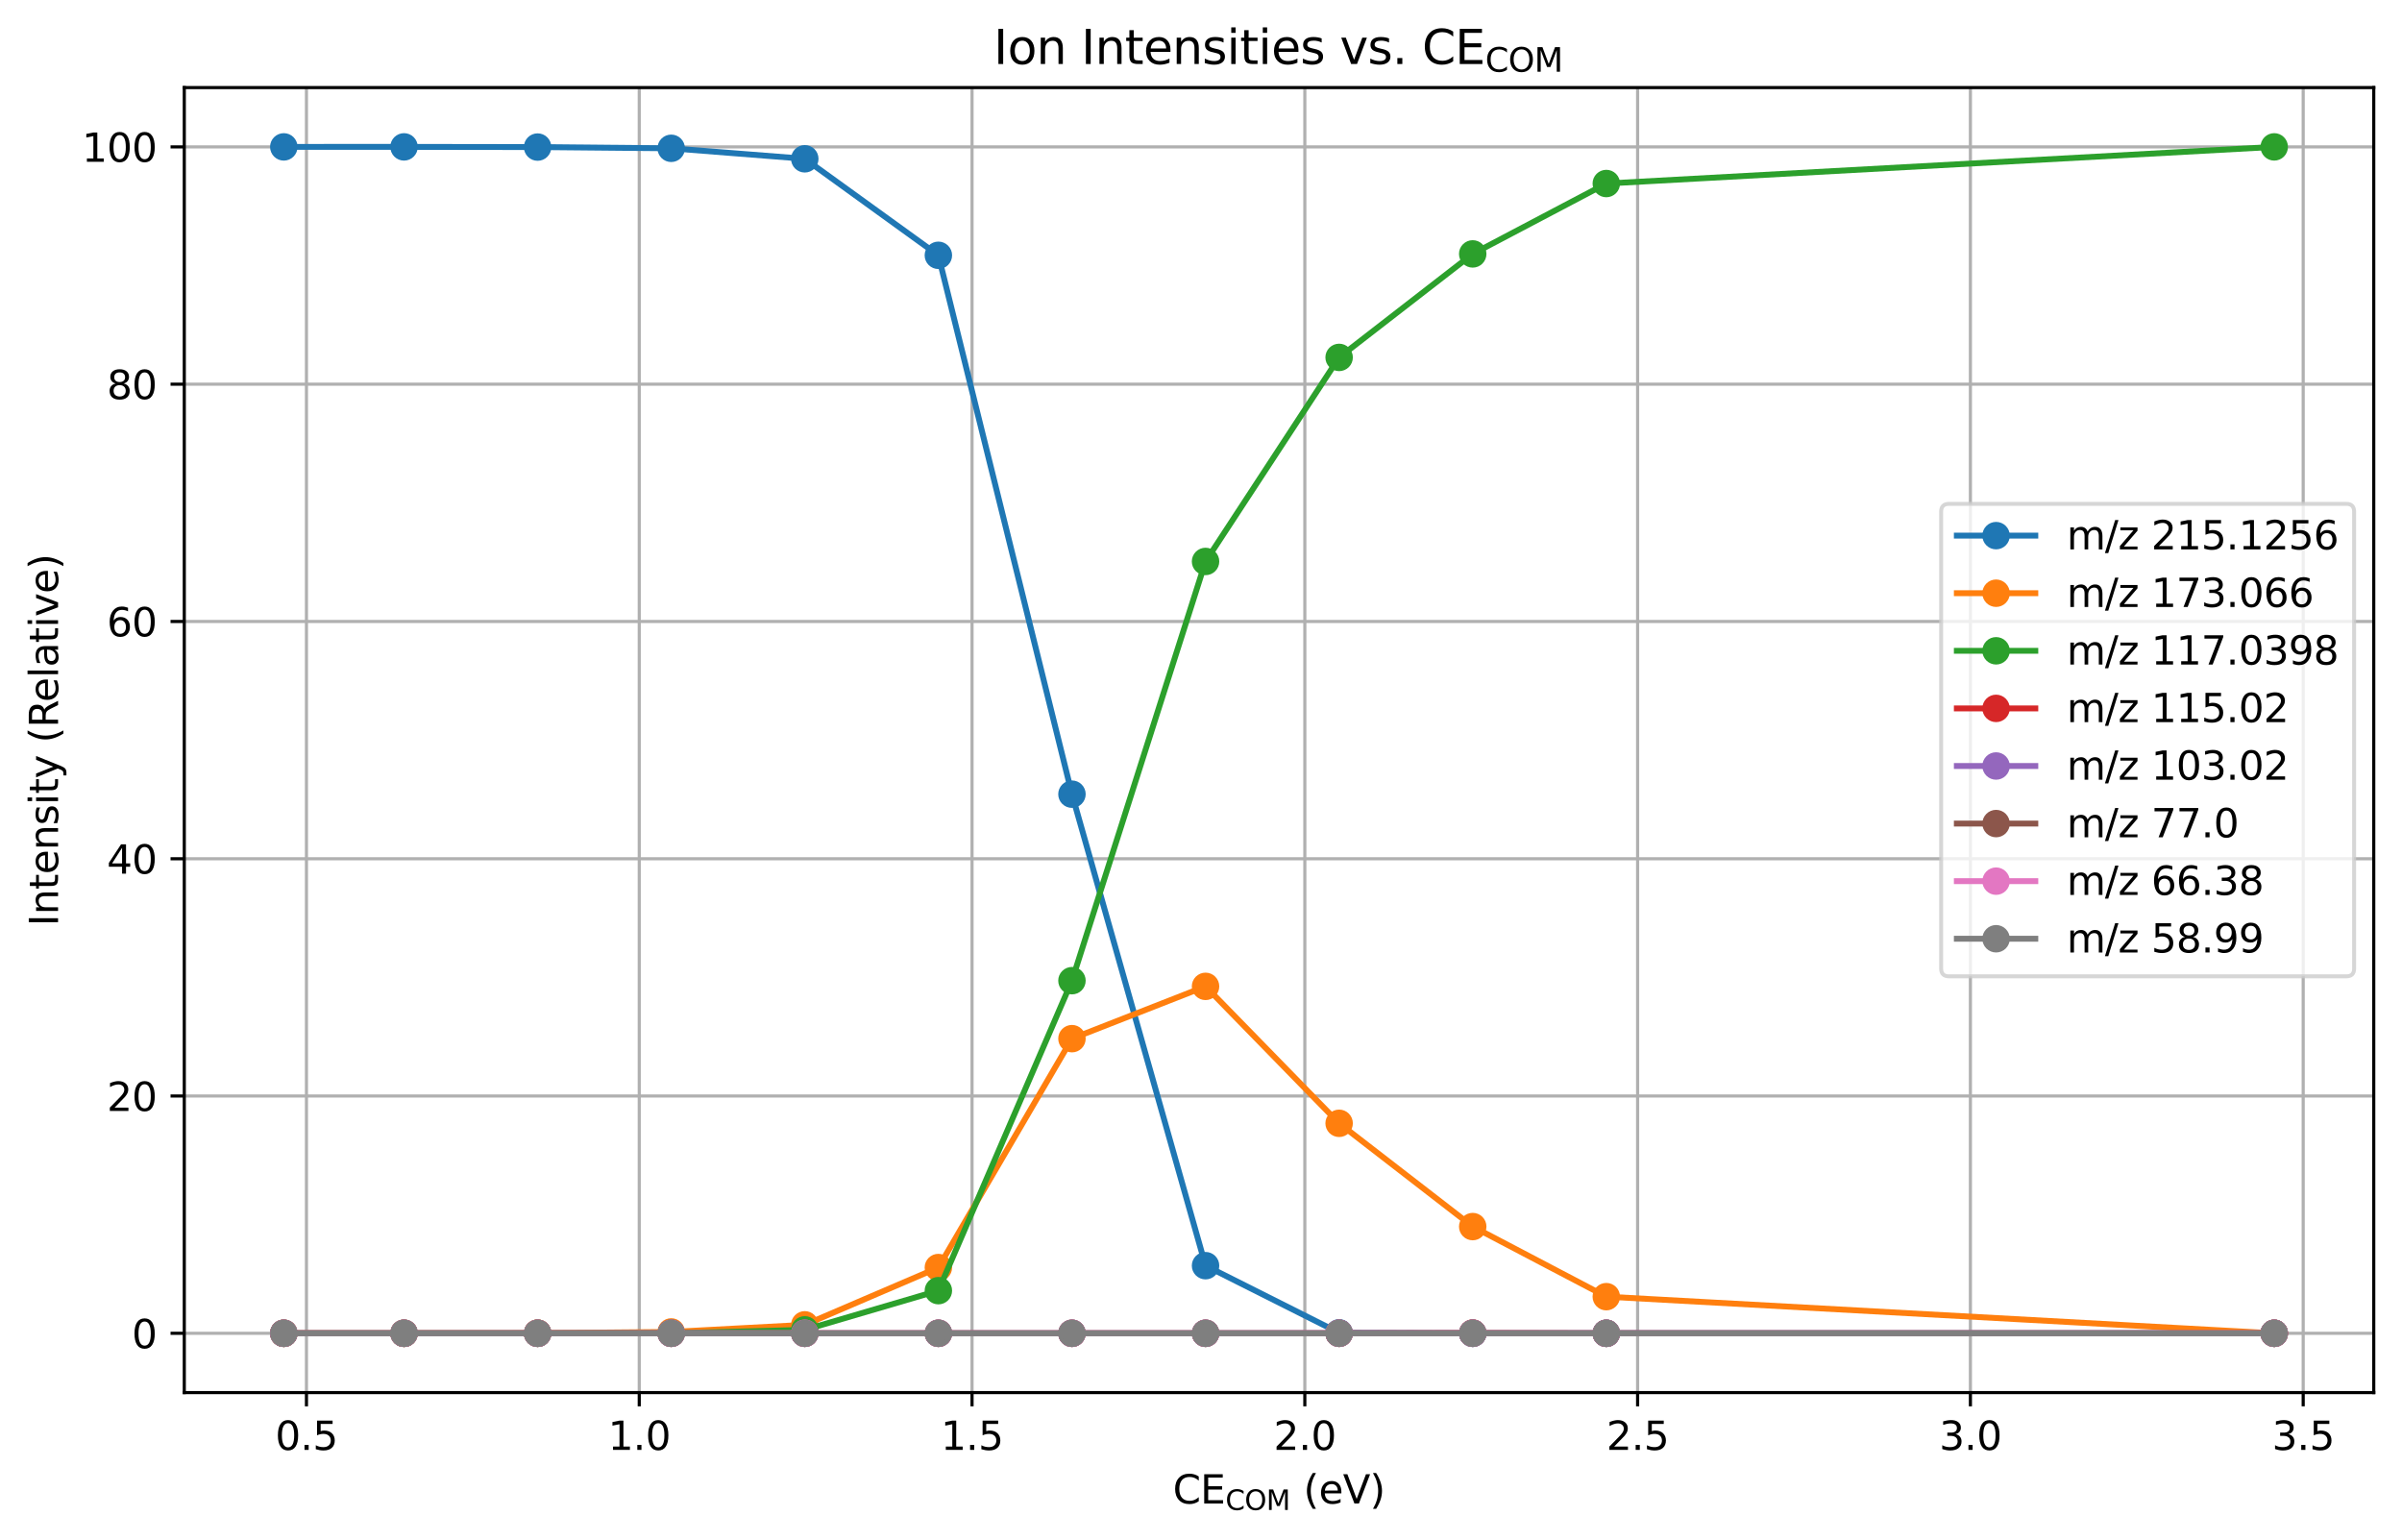 <?xml version="1.0" encoding="utf-8" standalone="no"?>
<!DOCTYPE svg PUBLIC "-//W3C//DTD SVG 1.1//EN"
  "http://www.w3.org/Graphics/SVG/1.1/DTD/svg11.dtd">
<svg xmlns:xlink="http://www.w3.org/1999/xlink" width="612.166pt" height="392.514pt" viewBox="0 0 612.166 392.514" xmlns="http://www.w3.org/2000/svg" version="1.1">
 <defs>
  <style type="text/css">*{stroke-linejoin: round; stroke-linecap: butt}</style>
 </defs>
 <g id="figure_1">
  <g id="patch_1">
   <path d="M 0 392.514 
L 612.166 392.514 
L 612.166 0 
L 0 0 
z
" style="fill: #ffffff"/>
  </g>
  <g id="axes_1">
   <g id="patch_2">
    <path d="M 46.966 354.958 
L 604.966 354.958 
L 604.966 22.318 
L 46.966 22.318 
z
" style="fill: #ffffff"/>
   </g>
   <g id="matplotlib.axis_1">
    <g id="xtick_1">
     <g id="line2d_1">
      <path d="M 78.102 354.958 
L 78.102 22.318 
" clip-path="url(#p7a648b9a5a)" style="fill: none; stroke: #b0b0b0; stroke-width: 0.8; stroke-linecap: square"/>
     </g>
     <g id="line2d_2">
      <defs>
       <path id="m65caa42d3c" d="M 0 0 
L 0 3.5 
" style="stroke: #000000; stroke-width: 0.8"/>
      </defs>
      <g>
       <use xlink:href="#m65caa42d3c" x="78.102" y="354.958" style="stroke: #000000; stroke-width: 0.8"/>
      </g>
     </g>
     <g id="text_1">
      <!-- 0.5 -->
      <g transform="translate(70.151 369.557) scale(0.1 -0.1)">
       <defs>
        <path id="DejaVuSans-30" d="M 2034 4250 
Q 1547 4250 1301 3770 
Q 1056 3291 1056 2328 
Q 1056 1369 1301 889 
Q 1547 409 2034 409 
Q 2525 409 2770 889 
Q 3016 1369 3016 2328 
Q 3016 3291 2770 3770 
Q 2525 4250 2034 4250 
z
M 2034 4750 
Q 2819 4750 3233 4129 
Q 3647 3509 3647 2328 
Q 3647 1150 3233 529 
Q 2819 -91 2034 -91 
Q 1250 -91 836 529 
Q 422 1150 422 2328 
Q 422 3509 836 4129 
Q 1250 4750 2034 4750 
z
" transform="scale(0.016)"/>
        <path id="DejaVuSans-2e" d="M 684 794 
L 1344 794 
L 1344 0 
L 684 0 
L 684 794 
z
" transform="scale(0.016)"/>
        <path id="DejaVuSans-35" d="M 691 4666 
L 3169 4666 
L 3169 4134 
L 1269 4134 
L 1269 2991 
Q 1406 3038 1543 3061 
Q 1681 3084 1819 3084 
Q 2600 3084 3056 2656 
Q 3513 2228 3513 1497 
Q 3513 744 3044 326 
Q 2575 -91 1722 -91 
Q 1428 -91 1123 -41 
Q 819 9 494 109 
L 494 744 
Q 775 591 1075 516 
Q 1375 441 1709 441 
Q 2250 441 2565 725 
Q 2881 1009 2881 1497 
Q 2881 1984 2565 2268 
Q 2250 2553 1709 2553 
Q 1456 2553 1204 2497 
Q 953 2441 691 2322 
L 691 4666 
z
" transform="scale(0.016)"/>
       </defs>
       <use xlink:href="#DejaVuSans-30"/>
       <use xlink:href="#DejaVuSans-2e" x="63.623"/>
       <use xlink:href="#DejaVuSans-35" x="95.41"/>
      </g>
     </g>
    </g>
    <g id="xtick_2">
     <g id="line2d_3">
      <path d="M 162.916 354.958 
L 162.916 22.318 
" clip-path="url(#p7a648b9a5a)" style="fill: none; stroke: #b0b0b0; stroke-width: 0.8; stroke-linecap: square"/>
     </g>
     <g id="line2d_4">
      <g>
       <use xlink:href="#m65caa42d3c" x="162.916" y="354.958" style="stroke: #000000; stroke-width: 0.8"/>
      </g>
     </g>
     <g id="text_2">
      <!-- 1.0 -->
      <g transform="translate(154.964 369.557) scale(0.1 -0.1)">
       <defs>
        <path id="DejaVuSans-31" d="M 794 531 
L 1825 531 
L 1825 4091 
L 703 3866 
L 703 4441 
L 1819 4666 
L 2450 4666 
L 2450 531 
L 3481 531 
L 3481 0 
L 794 0 
L 794 531 
z
" transform="scale(0.016)"/>
       </defs>
       <use xlink:href="#DejaVuSans-31"/>
       <use xlink:href="#DejaVuSans-2e" x="63.623"/>
       <use xlink:href="#DejaVuSans-30" x="95.41"/>
      </g>
     </g>
    </g>
    <g id="xtick_3">
     <g id="line2d_5">
      <path d="M 247.73 354.958 
L 247.73 22.318 
" clip-path="url(#p7a648b9a5a)" style="fill: none; stroke: #b0b0b0; stroke-width: 0.8; stroke-linecap: square"/>
     </g>
     <g id="line2d_6">
      <g>
       <use xlink:href="#m65caa42d3c" x="247.73" y="354.958" style="stroke: #000000; stroke-width: 0.8"/>
      </g>
     </g>
     <g id="text_3">
      <!-- 1.5 -->
      <g transform="translate(239.778 369.557) scale(0.1 -0.1)">
       <use xlink:href="#DejaVuSans-31"/>
       <use xlink:href="#DejaVuSans-2e" x="63.623"/>
       <use xlink:href="#DejaVuSans-35" x="95.41"/>
      </g>
     </g>
    </g>
    <g id="xtick_4">
     <g id="line2d_7">
      <path d="M 332.543 354.958 
L 332.543 22.318 
" clip-path="url(#p7a648b9a5a)" style="fill: none; stroke: #b0b0b0; stroke-width: 0.8; stroke-linecap: square"/>
     </g>
     <g id="line2d_8">
      <g>
       <use xlink:href="#m65caa42d3c" x="332.543" y="354.958" style="stroke: #000000; stroke-width: 0.8"/>
      </g>
     </g>
     <g id="text_4">
      <!-- 2.0 -->
      <g transform="translate(324.592 369.557) scale(0.1 -0.1)">
       <defs>
        <path id="DejaVuSans-32" d="M 1228 531 
L 3431 531 
L 3431 0 
L 469 0 
L 469 531 
Q 828 903 1448 1529 
Q 2069 2156 2228 2338 
Q 2531 2678 2651 2914 
Q 2772 3150 2772 3378 
Q 2772 3750 2511 3984 
Q 2250 4219 1831 4219 
Q 1534 4219 1204 4116 
Q 875 4013 500 3803 
L 500 4441 
Q 881 4594 1212 4672 
Q 1544 4750 1819 4750 
Q 2544 4750 2975 4387 
Q 3406 4025 3406 3419 
Q 3406 3131 3298 2873 
Q 3191 2616 2906 2266 
Q 2828 2175 2409 1742 
Q 1991 1309 1228 531 
z
" transform="scale(0.016)"/>
       </defs>
       <use xlink:href="#DejaVuSans-32"/>
       <use xlink:href="#DejaVuSans-2e" x="63.623"/>
       <use xlink:href="#DejaVuSans-30" x="95.41"/>
      </g>
     </g>
    </g>
    <g id="xtick_5">
     <g id="line2d_9">
      <path d="M 417.357 354.958 
L 417.357 22.318 
" clip-path="url(#p7a648b9a5a)" style="fill: none; stroke: #b0b0b0; stroke-width: 0.8; stroke-linecap: square"/>
     </g>
     <g id="line2d_10">
      <g>
       <use xlink:href="#m65caa42d3c" x="417.357" y="354.958" style="stroke: #000000; stroke-width: 0.8"/>
      </g>
     </g>
     <g id="text_5">
      <!-- 2.5 -->
      <g transform="translate(409.405 369.557) scale(0.1 -0.1)">
       <use xlink:href="#DejaVuSans-32"/>
       <use xlink:href="#DejaVuSans-2e" x="63.623"/>
       <use xlink:href="#DejaVuSans-35" x="95.41"/>
      </g>
     </g>
    </g>
    <g id="xtick_6">
     <g id="line2d_11">
      <path d="M 502.171 354.958 
L 502.171 22.318 
" clip-path="url(#p7a648b9a5a)" style="fill: none; stroke: #b0b0b0; stroke-width: 0.8; stroke-linecap: square"/>
     </g>
     <g id="line2d_12">
      <g>
       <use xlink:href="#m65caa42d3c" x="502.171" y="354.958" style="stroke: #000000; stroke-width: 0.8"/>
      </g>
     </g>
     <g id="text_6">
      <!-- 3.0 -->
      <g transform="translate(494.219 369.557) scale(0.1 -0.1)">
       <defs>
        <path id="DejaVuSans-33" d="M 2597 2516 
Q 3050 2419 3304 2112 
Q 3559 1806 3559 1356 
Q 3559 666 3084 287 
Q 2609 -91 1734 -91 
Q 1441 -91 1130 -33 
Q 819 25 488 141 
L 488 750 
Q 750 597 1062 519 
Q 1375 441 1716 441 
Q 2309 441 2620 675 
Q 2931 909 2931 1356 
Q 2931 1769 2642 2001 
Q 2353 2234 1838 2234 
L 1294 2234 
L 1294 2753 
L 1863 2753 
Q 2328 2753 2575 2939 
Q 2822 3125 2822 3475 
Q 2822 3834 2567 4026 
Q 2313 4219 1838 4219 
Q 1578 4219 1281 4162 
Q 984 4106 628 3988 
L 628 4550 
Q 988 4650 1302 4700 
Q 1616 4750 1894 4750 
Q 2613 4750 3031 4423 
Q 3450 4097 3450 3541 
Q 3450 3153 3228 2886 
Q 3006 2619 2597 2516 
z
" transform="scale(0.016)"/>
       </defs>
       <use xlink:href="#DejaVuSans-33"/>
       <use xlink:href="#DejaVuSans-2e" x="63.623"/>
       <use xlink:href="#DejaVuSans-30" x="95.41"/>
      </g>
     </g>
    </g>
    <g id="xtick_7">
     <g id="line2d_13">
      <path d="M 586.984 354.958 
L 586.984 22.318 
" clip-path="url(#p7a648b9a5a)" style="fill: none; stroke: #b0b0b0; stroke-width: 0.8; stroke-linecap: square"/>
     </g>
     <g id="line2d_14">
      <g>
       <use xlink:href="#m65caa42d3c" x="586.984" y="354.958" style="stroke: #000000; stroke-width: 0.8"/>
      </g>
     </g>
     <g id="text_7">
      <!-- 3.5 -->
      <g transform="translate(579.033 369.557) scale(0.1 -0.1)">
       <use xlink:href="#DejaVuSans-33"/>
       <use xlink:href="#DejaVuSans-2e" x="63.623"/>
       <use xlink:href="#DejaVuSans-35" x="95.41"/>
      </g>
     </g>
    </g>
    <g id="text_8">
     <!-- CE$_{\mathrm{COM}}$ (eV) -->
     <g transform="translate(298.916 383.235) scale(0.1 -0.1)">
      <defs>
       <path id="DejaVuSans-43" d="M 4122 4306 
L 4122 3641 
Q 3803 3938 3442 4084 
Q 3081 4231 2675 4231 
Q 1875 4231 1450 3742 
Q 1025 3253 1025 2328 
Q 1025 1406 1450 917 
Q 1875 428 2675 428 
Q 3081 428 3442 575 
Q 3803 722 4122 1019 
L 4122 359 
Q 3791 134 3420 21 
Q 3050 -91 2638 -91 
Q 1578 -91 968 557 
Q 359 1206 359 2328 
Q 359 3453 968 4101 
Q 1578 4750 2638 4750 
Q 3056 4750 3426 4639 
Q 3797 4528 4122 4306 
z
" transform="scale(0.016)"/>
       <path id="DejaVuSans-45" d="M 628 4666 
L 3578 4666 
L 3578 4134 
L 1259 4134 
L 1259 2753 
L 3481 2753 
L 3481 2222 
L 1259 2222 
L 1259 531 
L 3634 531 
L 3634 0 
L 628 0 
L 628 4666 
z
" transform="scale(0.016)"/>
       <path id="DejaVuSans-4f" d="M 2522 4238 
Q 1834 4238 1429 3725 
Q 1025 3213 1025 2328 
Q 1025 1447 1429 934 
Q 1834 422 2522 422 
Q 3209 422 3611 934 
Q 4013 1447 4013 2328 
Q 4013 3213 3611 3725 
Q 3209 4238 2522 4238 
z
M 2522 4750 
Q 3503 4750 4090 4092 
Q 4678 3434 4678 2328 
Q 4678 1225 4090 567 
Q 3503 -91 2522 -91 
Q 1538 -91 948 565 
Q 359 1222 359 2328 
Q 359 3434 948 4092 
Q 1538 4750 2522 4750 
z
" transform="scale(0.016)"/>
       <path id="DejaVuSans-4d" d="M 628 4666 
L 1569 4666 
L 2759 1491 
L 3956 4666 
L 4897 4666 
L 4897 0 
L 4281 0 
L 4281 4097 
L 3078 897 
L 2444 897 
L 1241 4097 
L 1241 0 
L 628 0 
L 628 4666 
z
" transform="scale(0.016)"/>
       <path id="DejaVuSans-20" transform="scale(0.016)"/>
       <path id="DejaVuSans-28" d="M 1984 4856 
Q 1566 4138 1362 3434 
Q 1159 2731 1159 2009 
Q 1159 1288 1364 580 
Q 1569 -128 1984 -844 
L 1484 -844 
Q 1016 -109 783 600 
Q 550 1309 550 2009 
Q 550 2706 781 3412 
Q 1013 4119 1484 4856 
L 1984 4856 
z
" transform="scale(0.016)"/>
       <path id="DejaVuSans-65" d="M 3597 1894 
L 3597 1613 
L 953 1613 
Q 991 1019 1311 708 
Q 1631 397 2203 397 
Q 2534 397 2845 478 
Q 3156 559 3463 722 
L 3463 178 
Q 3153 47 2828 -22 
Q 2503 -91 2169 -91 
Q 1331 -91 842 396 
Q 353 884 353 1716 
Q 353 2575 817 3079 
Q 1281 3584 2069 3584 
Q 2775 3584 3186 3129 
Q 3597 2675 3597 1894 
z
M 3022 2063 
Q 3016 2534 2758 2815 
Q 2500 3097 2075 3097 
Q 1594 3097 1305 2825 
Q 1016 2553 972 2059 
L 3022 2063 
z
" transform="scale(0.016)"/>
       <path id="DejaVuSans-56" d="M 1831 0 
L 50 4666 
L 709 4666 
L 2188 738 
L 3669 4666 
L 4325 4666 
L 2547 0 
L 1831 0 
z
" transform="scale(0.016)"/>
       <path id="DejaVuSans-29" d="M 513 4856 
L 1013 4856 
Q 1481 4119 1714 3412 
Q 1947 2706 1947 2009 
Q 1947 1309 1714 600 
Q 1481 -109 1013 -844 
L 513 -844 
Q 928 -128 1133 580 
Q 1338 1288 1338 2009 
Q 1338 2731 1133 3434 
Q 928 4138 513 4856 
z
" transform="scale(0.016)"/>
      </defs>
      <use xlink:href="#DejaVuSans-43" transform="translate(0 0.125)"/>
      <use xlink:href="#DejaVuSans-45" transform="translate(69.824 0.125)"/>
      <use xlink:href="#DejaVuSans-43" transform="translate(133.965 -16.281) scale(0.7)"/>
      <use xlink:href="#DejaVuSans-4f" transform="translate(182.842 -16.281) scale(0.7)"/>
      <use xlink:href="#DejaVuSans-4d" transform="translate(237.939 -16.281) scale(0.7)"/>
      <use xlink:href="#DejaVuSans-20" transform="translate(301.069 0.125)"/>
      <use xlink:href="#DejaVuSans-28" transform="translate(332.856 0.125)"/>
      <use xlink:href="#DejaVuSans-65" transform="translate(371.87 0.125)"/>
      <use xlink:href="#DejaVuSans-56" transform="translate(433.394 0.125)"/>
      <use xlink:href="#DejaVuSans-29" transform="translate(501.802 0.125)"/>
     </g>
    </g>
   </g>
   <g id="matplotlib.axis_2">
    <g id="ytick_1">
     <g id="line2d_15">
      <path d="M 46.966 339.838 
L 604.966 339.838 
" clip-path="url(#p7a648b9a5a)" style="fill: none; stroke: #b0b0b0; stroke-width: 0.8; stroke-linecap: square"/>
     </g>
     <g id="line2d_16">
      <defs>
       <path id="m75bc096311" d="M 0 0 
L -3.5 0 
" style="stroke: #000000; stroke-width: 0.8"/>
      </defs>
      <g>
       <use xlink:href="#m75bc096311" x="46.966" y="339.838" style="stroke: #000000; stroke-width: 0.8"/>
      </g>
     </g>
     <g id="text_9">
      <!-- 0 -->
      <g transform="translate(33.603 343.637) scale(0.1 -0.1)">
       <use xlink:href="#DejaVuSans-30"/>
      </g>
     </g>
    </g>
    <g id="ytick_2">
     <g id="line2d_17">
      <path d="M 46.966 279.358 
L 604.966 279.358 
" clip-path="url(#p7a648b9a5a)" style="fill: none; stroke: #b0b0b0; stroke-width: 0.8; stroke-linecap: square"/>
     </g>
     <g id="line2d_18">
      <g>
       <use xlink:href="#m75bc096311" x="46.966" y="279.358" style="stroke: #000000; stroke-width: 0.8"/>
      </g>
     </g>
     <g id="text_10">
      <!-- 20 -->
      <g transform="translate(27.241 283.157) scale(0.1 -0.1)">
       <use xlink:href="#DejaVuSans-32"/>
       <use xlink:href="#DejaVuSans-30" x="63.623"/>
      </g>
     </g>
    </g>
    <g id="ytick_3">
     <g id="line2d_19">
      <path d="M 46.966 218.878 
L 604.966 218.878 
" clip-path="url(#p7a648b9a5a)" style="fill: none; stroke: #b0b0b0; stroke-width: 0.8; stroke-linecap: square"/>
     </g>
     <g id="line2d_20">
      <g>
       <use xlink:href="#m75bc096311" x="46.966" y="218.878" style="stroke: #000000; stroke-width: 0.8"/>
      </g>
     </g>
     <g id="text_11">
      <!-- 40 -->
      <g transform="translate(27.241 222.677) scale(0.1 -0.1)">
       <defs>
        <path id="DejaVuSans-34" d="M 2419 4116 
L 825 1625 
L 2419 1625 
L 2419 4116 
z
M 2253 4666 
L 3047 4666 
L 3047 1625 
L 3713 1625 
L 3713 1100 
L 3047 1100 
L 3047 0 
L 2419 0 
L 2419 1100 
L 313 1100 
L 313 1709 
L 2253 4666 
z
" transform="scale(0.016)"/>
       </defs>
       <use xlink:href="#DejaVuSans-34"/>
       <use xlink:href="#DejaVuSans-30" x="63.623"/>
      </g>
     </g>
    </g>
    <g id="ytick_4">
     <g id="line2d_21">
      <path d="M 46.966 158.398 
L 604.966 158.398 
" clip-path="url(#p7a648b9a5a)" style="fill: none; stroke: #b0b0b0; stroke-width: 0.8; stroke-linecap: square"/>
     </g>
     <g id="line2d_22">
      <g>
       <use xlink:href="#m75bc096311" x="46.966" y="158.398" style="stroke: #000000; stroke-width: 0.8"/>
      </g>
     </g>
     <g id="text_12">
      <!-- 60 -->
      <g transform="translate(27.241 162.197) scale(0.1 -0.1)">
       <defs>
        <path id="DejaVuSans-36" d="M 2113 2584 
Q 1688 2584 1439 2293 
Q 1191 2003 1191 1497 
Q 1191 994 1439 701 
Q 1688 409 2113 409 
Q 2538 409 2786 701 
Q 3034 994 3034 1497 
Q 3034 2003 2786 2293 
Q 2538 2584 2113 2584 
z
M 3366 4563 
L 3366 3988 
Q 3128 4100 2886 4159 
Q 2644 4219 2406 4219 
Q 1781 4219 1451 3797 
Q 1122 3375 1075 2522 
Q 1259 2794 1537 2939 
Q 1816 3084 2150 3084 
Q 2853 3084 3261 2657 
Q 3669 2231 3669 1497 
Q 3669 778 3244 343 
Q 2819 -91 2113 -91 
Q 1303 -91 875 529 
Q 447 1150 447 2328 
Q 447 3434 972 4092 
Q 1497 4750 2381 4750 
Q 2619 4750 2861 4703 
Q 3103 4656 3366 4563 
z
" transform="scale(0.016)"/>
       </defs>
       <use xlink:href="#DejaVuSans-36"/>
       <use xlink:href="#DejaVuSans-30" x="63.623"/>
      </g>
     </g>
    </g>
    <g id="ytick_5">
     <g id="line2d_23">
      <path d="M 46.966 97.918 
L 604.966 97.918 
" clip-path="url(#p7a648b9a5a)" style="fill: none; stroke: #b0b0b0; stroke-width: 0.8; stroke-linecap: square"/>
     </g>
     <g id="line2d_24">
      <g>
       <use xlink:href="#m75bc096311" x="46.966" y="97.918" style="stroke: #000000; stroke-width: 0.8"/>
      </g>
     </g>
     <g id="text_13">
      <!-- 80 -->
      <g transform="translate(27.241 101.717) scale(0.1 -0.1)">
       <defs>
        <path id="DejaVuSans-38" d="M 2034 2216 
Q 1584 2216 1326 1975 
Q 1069 1734 1069 1313 
Q 1069 891 1326 650 
Q 1584 409 2034 409 
Q 2484 409 2743 651 
Q 3003 894 3003 1313 
Q 3003 1734 2745 1975 
Q 2488 2216 2034 2216 
z
M 1403 2484 
Q 997 2584 770 2862 
Q 544 3141 544 3541 
Q 544 4100 942 4425 
Q 1341 4750 2034 4750 
Q 2731 4750 3128 4425 
Q 3525 4100 3525 3541 
Q 3525 3141 3298 2862 
Q 3072 2584 2669 2484 
Q 3125 2378 3379 2068 
Q 3634 1759 3634 1313 
Q 3634 634 3220 271 
Q 2806 -91 2034 -91 
Q 1263 -91 848 271 
Q 434 634 434 1313 
Q 434 1759 690 2068 
Q 947 2378 1403 2484 
z
M 1172 3481 
Q 1172 3119 1398 2916 
Q 1625 2713 2034 2713 
Q 2441 2713 2670 2916 
Q 2900 3119 2900 3481 
Q 2900 3844 2670 4047 
Q 2441 4250 2034 4250 
Q 1625 4250 1398 4047 
Q 1172 3844 1172 3481 
z
" transform="scale(0.016)"/>
       </defs>
       <use xlink:href="#DejaVuSans-38"/>
       <use xlink:href="#DejaVuSans-30" x="63.623"/>
      </g>
     </g>
    </g>
    <g id="ytick_6">
     <g id="line2d_25">
      <path d="M 46.966 37.438 
L 604.966 37.438 
" clip-path="url(#p7a648b9a5a)" style="fill: none; stroke: #b0b0b0; stroke-width: 0.8; stroke-linecap: square"/>
     </g>
     <g id="line2d_26">
      <g>
       <use xlink:href="#m75bc096311" x="46.966" y="37.438" style="stroke: #000000; stroke-width: 0.8"/>
      </g>
     </g>
     <g id="text_14">
      <!-- 100 -->
      <g transform="translate(20.878 41.237) scale(0.1 -0.1)">
       <use xlink:href="#DejaVuSans-31"/>
       <use xlink:href="#DejaVuSans-30" x="63.623"/>
       <use xlink:href="#DejaVuSans-30" x="127.246"/>
      </g>
     </g>
    </g>
    <g id="text_15">
     <!-- Intensity (Relative) -->
     <g transform="translate(14.798 236.055) rotate(-90) scale(0.1 -0.1)">
      <defs>
       <path id="DejaVuSans-49" d="M 628 4666 
L 1259 4666 
L 1259 0 
L 628 0 
L 628 4666 
z
" transform="scale(0.016)"/>
       <path id="DejaVuSans-6e" d="M 3513 2113 
L 3513 0 
L 2938 0 
L 2938 2094 
Q 2938 2591 2744 2837 
Q 2550 3084 2163 3084 
Q 1697 3084 1428 2787 
Q 1159 2491 1159 1978 
L 1159 0 
L 581 0 
L 581 3500 
L 1159 3500 
L 1159 2956 
Q 1366 3272 1645 3428 
Q 1925 3584 2291 3584 
Q 2894 3584 3203 3211 
Q 3513 2838 3513 2113 
z
" transform="scale(0.016)"/>
       <path id="DejaVuSans-74" d="M 1172 4494 
L 1172 3500 
L 2356 3500 
L 2356 3053 
L 1172 3053 
L 1172 1153 
Q 1172 725 1289 603 
Q 1406 481 1766 481 
L 2356 481 
L 2356 0 
L 1766 0 
Q 1100 0 847 248 
Q 594 497 594 1153 
L 594 3053 
L 172 3053 
L 172 3500 
L 594 3500 
L 594 4494 
L 1172 4494 
z
" transform="scale(0.016)"/>
       <path id="DejaVuSans-73" d="M 2834 3397 
L 2834 2853 
Q 2591 2978 2328 3040 
Q 2066 3103 1784 3103 
Q 1356 3103 1142 2972 
Q 928 2841 928 2578 
Q 928 2378 1081 2264 
Q 1234 2150 1697 2047 
L 1894 2003 
Q 2506 1872 2764 1633 
Q 3022 1394 3022 966 
Q 3022 478 2636 193 
Q 2250 -91 1575 -91 
Q 1294 -91 989 -36 
Q 684 19 347 128 
L 347 722 
Q 666 556 975 473 
Q 1284 391 1588 391 
Q 1994 391 2212 530 
Q 2431 669 2431 922 
Q 2431 1156 2273 1281 
Q 2116 1406 1581 1522 
L 1381 1569 
Q 847 1681 609 1914 
Q 372 2147 372 2553 
Q 372 3047 722 3315 
Q 1072 3584 1716 3584 
Q 2034 3584 2315 3537 
Q 2597 3491 2834 3397 
z
" transform="scale(0.016)"/>
       <path id="DejaVuSans-69" d="M 603 3500 
L 1178 3500 
L 1178 0 
L 603 0 
L 603 3500 
z
M 603 4863 
L 1178 4863 
L 1178 4134 
L 603 4134 
L 603 4863 
z
" transform="scale(0.016)"/>
       <path id="DejaVuSans-79" d="M 2059 -325 
Q 1816 -950 1584 -1140 
Q 1353 -1331 966 -1331 
L 506 -1331 
L 506 -850 
L 844 -850 
Q 1081 -850 1212 -737 
Q 1344 -625 1503 -206 
L 1606 56 
L 191 3500 
L 800 3500 
L 1894 763 
L 2988 3500 
L 3597 3500 
L 2059 -325 
z
" transform="scale(0.016)"/>
       <path id="DejaVuSans-52" d="M 2841 2188 
Q 3044 2119 3236 1894 
Q 3428 1669 3622 1275 
L 4263 0 
L 3584 0 
L 2988 1197 
Q 2756 1666 2539 1819 
Q 2322 1972 1947 1972 
L 1259 1972 
L 1259 0 
L 628 0 
L 628 4666 
L 2053 4666 
Q 2853 4666 3247 4331 
Q 3641 3997 3641 3322 
Q 3641 2881 3436 2590 
Q 3231 2300 2841 2188 
z
M 1259 4147 
L 1259 2491 
L 2053 2491 
Q 2509 2491 2742 2702 
Q 2975 2913 2975 3322 
Q 2975 3731 2742 3939 
Q 2509 4147 2053 4147 
L 1259 4147 
z
" transform="scale(0.016)"/>
       <path id="DejaVuSans-6c" d="M 603 4863 
L 1178 4863 
L 1178 0 
L 603 0 
L 603 4863 
z
" transform="scale(0.016)"/>
       <path id="DejaVuSans-61" d="M 2194 1759 
Q 1497 1759 1228 1600 
Q 959 1441 959 1056 
Q 959 750 1161 570 
Q 1363 391 1709 391 
Q 2188 391 2477 730 
Q 2766 1069 2766 1631 
L 2766 1759 
L 2194 1759 
z
M 3341 1997 
L 3341 0 
L 2766 0 
L 2766 531 
Q 2569 213 2275 61 
Q 1981 -91 1556 -91 
Q 1019 -91 701 211 
Q 384 513 384 1019 
Q 384 1609 779 1909 
Q 1175 2209 1959 2209 
L 2766 2209 
L 2766 2266 
Q 2766 2663 2505 2880 
Q 2244 3097 1772 3097 
Q 1472 3097 1187 3025 
Q 903 2953 641 2809 
L 641 3341 
Q 956 3463 1253 3523 
Q 1550 3584 1831 3584 
Q 2591 3584 2966 3190 
Q 3341 2797 3341 1997 
z
" transform="scale(0.016)"/>
       <path id="DejaVuSans-76" d="M 191 3500 
L 800 3500 
L 1894 563 
L 2988 3500 
L 3597 3500 
L 2284 0 
L 1503 0 
L 191 3500 
z
" transform="scale(0.016)"/>
      </defs>
      <use xlink:href="#DejaVuSans-49"/>
      <use xlink:href="#DejaVuSans-6e" x="29.492"/>
      <use xlink:href="#DejaVuSans-74" x="92.871"/>
      <use xlink:href="#DejaVuSans-65" x="132.08"/>
      <use xlink:href="#DejaVuSans-6e" x="193.604"/>
      <use xlink:href="#DejaVuSans-73" x="256.982"/>
      <use xlink:href="#DejaVuSans-69" x="309.082"/>
      <use xlink:href="#DejaVuSans-74" x="336.865"/>
      <use xlink:href="#DejaVuSans-79" x="376.074"/>
      <use xlink:href="#DejaVuSans-20" x="435.254"/>
      <use xlink:href="#DejaVuSans-28" x="467.041"/>
      <use xlink:href="#DejaVuSans-52" x="506.055"/>
      <use xlink:href="#DejaVuSans-65" x="571.037"/>
      <use xlink:href="#DejaVuSans-6c" x="632.561"/>
      <use xlink:href="#DejaVuSans-61" x="660.344"/>
      <use xlink:href="#DejaVuSans-74" x="721.623"/>
      <use xlink:href="#DejaVuSans-69" x="760.832"/>
      <use xlink:href="#DejaVuSans-76" x="788.615"/>
      <use xlink:href="#DejaVuSans-65" x="847.795"/>
      <use xlink:href="#DejaVuSans-29" x="909.318"/>
     </g>
    </g>
   </g>
   <g id="line2d_27">
    <path d="M 72.329 37.44 
L 102.97 37.438 
L 137.015 37.487 
L 171.06 37.801 
L 205.105 40.476 
L 239.15 65.074 
L 273.196 202.423 
L 307.241 322.6 
L 341.286 339.714 
L 375.331 339.838 
L 409.376 339.838 
L 579.602 339.838 
" clip-path="url(#p7a648b9a5a)" style="fill: none; stroke: #1f77b4; stroke-width: 1.5; stroke-linecap: square"/>
    <defs>
     <path id="m26436888c7" d="M 0 3 
C 0.796 3 1.559 2.684 2.121 2.121 
C 2.684 1.559 3 0.796 3 0 
C 3 -0.796 2.684 -1.559 2.121 -2.121 
C 1.559 -2.684 0.796 -3 0 -3 
C -0.796 -3 -1.559 -2.684 -2.121 -2.121 
C -2.684 -1.559 -3 -0.796 -3 0 
C -3 0.796 -2.684 1.559 -2.121 2.121 
C -1.559 2.684 -0.796 3 0 3 
z
" style="stroke: #1f77b4"/>
    </defs>
    <g clip-path="url(#p7a648b9a5a)">
     <use xlink:href="#m26436888c7" x="72.329" y="37.44" style="fill: #1f77b4; stroke: #1f77b4"/>
     <use xlink:href="#m26436888c7" x="102.97" y="37.438" style="fill: #1f77b4; stroke: #1f77b4"/>
     <use xlink:href="#m26436888c7" x="137.015" y="37.487" style="fill: #1f77b4; stroke: #1f77b4"/>
     <use xlink:href="#m26436888c7" x="171.06" y="37.801" style="fill: #1f77b4; stroke: #1f77b4"/>
     <use xlink:href="#m26436888c7" x="205.105" y="40.476" style="fill: #1f77b4; stroke: #1f77b4"/>
     <use xlink:href="#m26436888c7" x="239.15" y="65.074" style="fill: #1f77b4; stroke: #1f77b4"/>
     <use xlink:href="#m26436888c7" x="273.196" y="202.423" style="fill: #1f77b4; stroke: #1f77b4"/>
     <use xlink:href="#m26436888c7" x="307.241" y="322.6" style="fill: #1f77b4; stroke: #1f77b4"/>
     <use xlink:href="#m26436888c7" x="341.286" y="339.714" style="fill: #1f77b4; stroke: #1f77b4"/>
     <use xlink:href="#m26436888c7" x="375.331" y="339.838" style="fill: #1f77b4; stroke: #1f77b4"/>
     <use xlink:href="#m26436888c7" x="409.376" y="339.838" style="fill: #1f77b4; stroke: #1f77b4"/>
     <use xlink:href="#m26436888c7" x="579.602" y="339.838" style="fill: #1f77b4; stroke: #1f77b4"/>
    </g>
   </g>
   <g id="line2d_28">
    <path d="M 72.329 339.838 
L 102.97 339.838 
L 137.015 339.791 
L 171.06 339.494 
L 205.105 337.68 
L 239.15 323.076 
L 273.196 264.736 
L 307.241 251.409 
L 341.286 286.314 
L 375.331 312.635 
L 409.376 330.498 
L 579.602 339.838 
" clip-path="url(#p7a648b9a5a)" style="fill: none; stroke: #ff7f0e; stroke-width: 1.5; stroke-linecap: square"/>
    <defs>
     <path id="m07911571dc" d="M 0 3 
C 0.796 3 1.559 2.684 2.121 2.121 
C 2.684 1.559 3 0.796 3 0 
C 3 -0.796 2.684 -1.559 2.121 -2.121 
C 1.559 -2.684 0.796 -3 0 -3 
C -0.796 -3 -1.559 -2.684 -2.121 -2.121 
C -2.684 -1.559 -3 -0.796 -3 0 
C -3 0.796 -2.684 1.559 -2.121 2.121 
C -1.559 2.684 -0.796 3 0 3 
z
" style="stroke: #ff7f0e"/>
    </defs>
    <g clip-path="url(#p7a648b9a5a)">
     <use xlink:href="#m07911571dc" x="72.329" y="339.838" style="fill: #ff7f0e; stroke: #ff7f0e"/>
     <use xlink:href="#m07911571dc" x="102.97" y="339.838" style="fill: #ff7f0e; stroke: #ff7f0e"/>
     <use xlink:href="#m07911571dc" x="137.015" y="339.791" style="fill: #ff7f0e; stroke: #ff7f0e"/>
     <use xlink:href="#m07911571dc" x="171.06" y="339.494" style="fill: #ff7f0e; stroke: #ff7f0e"/>
     <use xlink:href="#m07911571dc" x="205.105" y="337.68" style="fill: #ff7f0e; stroke: #ff7f0e"/>
     <use xlink:href="#m07911571dc" x="239.15" y="323.076" style="fill: #ff7f0e; stroke: #ff7f0e"/>
     <use xlink:href="#m07911571dc" x="273.196" y="264.736" style="fill: #ff7f0e; stroke: #ff7f0e"/>
     <use xlink:href="#m07911571dc" x="307.241" y="251.409" style="fill: #ff7f0e; stroke: #ff7f0e"/>
     <use xlink:href="#m07911571dc" x="341.286" y="286.314" style="fill: #ff7f0e; stroke: #ff7f0e"/>
     <use xlink:href="#m07911571dc" x="375.331" y="312.635" style="fill: #ff7f0e; stroke: #ff7f0e"/>
     <use xlink:href="#m07911571dc" x="409.376" y="330.498" style="fill: #ff7f0e; stroke: #ff7f0e"/>
     <use xlink:href="#m07911571dc" x="579.602" y="339.838" style="fill: #ff7f0e; stroke: #ff7f0e"/>
    </g>
   </g>
   <g id="line2d_29">
    <path d="M 72.329 339.838 
L 102.97 339.838 
L 137.015 339.838 
L 171.06 339.819 
L 205.105 338.959 
L 239.15 328.965 
L 273.196 249.955 
L 307.241 143.106 
L 341.286 91.1 
L 375.331 64.717 
L 409.376 46.778 
L 579.602 37.438 
" clip-path="url(#p7a648b9a5a)" style="fill: none; stroke: #2ca02c; stroke-width: 1.5; stroke-linecap: square"/>
    <defs>
     <path id="md071a049f0" d="M 0 3 
C 0.796 3 1.559 2.684 2.121 2.121 
C 2.684 1.559 3 0.796 3 0 
C 3 -0.796 2.684 -1.559 2.121 -2.121 
C 1.559 -2.684 0.796 -3 0 -3 
C -0.796 -3 -1.559 -2.684 -2.121 -2.121 
C -2.684 -1.559 -3 -0.796 -3 0 
C -3 0.796 -2.684 1.559 -2.121 2.121 
C -1.559 2.684 -0.796 3 0 3 
z
" style="stroke: #2ca02c"/>
    </defs>
    <g clip-path="url(#p7a648b9a5a)">
     <use xlink:href="#md071a049f0" x="72.329" y="339.838" style="fill: #2ca02c; stroke: #2ca02c"/>
     <use xlink:href="#md071a049f0" x="102.97" y="339.838" style="fill: #2ca02c; stroke: #2ca02c"/>
     <use xlink:href="#md071a049f0" x="137.015" y="339.838" style="fill: #2ca02c; stroke: #2ca02c"/>
     <use xlink:href="#md071a049f0" x="171.06" y="339.819" style="fill: #2ca02c; stroke: #2ca02c"/>
     <use xlink:href="#md071a049f0" x="205.105" y="338.959" style="fill: #2ca02c; stroke: #2ca02c"/>
     <use xlink:href="#md071a049f0" x="239.15" y="328.965" style="fill: #2ca02c; stroke: #2ca02c"/>
     <use xlink:href="#md071a049f0" x="273.196" y="249.955" style="fill: #2ca02c; stroke: #2ca02c"/>
     <use xlink:href="#md071a049f0" x="307.241" y="143.106" style="fill: #2ca02c; stroke: #2ca02c"/>
     <use xlink:href="#md071a049f0" x="341.286" y="91.1" style="fill: #2ca02c; stroke: #2ca02c"/>
     <use xlink:href="#md071a049f0" x="375.331" y="64.717" style="fill: #2ca02c; stroke: #2ca02c"/>
     <use xlink:href="#md071a049f0" x="409.376" y="46.778" style="fill: #2ca02c; stroke: #2ca02c"/>
     <use xlink:href="#md071a049f0" x="579.602" y="37.438" style="fill: #2ca02c; stroke: #2ca02c"/>
    </g>
   </g>
   <g id="line2d_30">
    <path d="M 72.329 339.836 
L 102.97 339.838 
L 137.015 339.838 
L 171.06 339.838 
L 205.105 339.838 
L 239.15 339.838 
L 273.196 339.838 
L 307.241 339.838 
L 341.286 339.838 
L 375.331 339.763 
L 409.376 339.838 
L 579.602 339.838 
" clip-path="url(#p7a648b9a5a)" style="fill: none; stroke: #d62728; stroke-width: 1.5; stroke-linecap: square"/>
    <defs>
     <path id="m4923e9c8c8" d="M 0 3 
C 0.796 3 1.559 2.684 2.121 2.121 
C 2.684 1.559 3 0.796 3 0 
C 3 -0.796 2.684 -1.559 2.121 -2.121 
C 1.559 -2.684 0.796 -3 0 -3 
C -0.796 -3 -1.559 -2.684 -2.121 -2.121 
C -2.684 -1.559 -3 -0.796 -3 0 
C -3 0.796 -2.684 1.559 -2.121 2.121 
C -1.559 2.684 -0.796 3 0 3 
z
" style="stroke: #d62728"/>
    </defs>
    <g clip-path="url(#p7a648b9a5a)">
     <use xlink:href="#m4923e9c8c8" x="72.329" y="339.836" style="fill: #d62728; stroke: #d62728"/>
     <use xlink:href="#m4923e9c8c8" x="102.97" y="339.838" style="fill: #d62728; stroke: #d62728"/>
     <use xlink:href="#m4923e9c8c8" x="137.015" y="339.838" style="fill: #d62728; stroke: #d62728"/>
     <use xlink:href="#m4923e9c8c8" x="171.06" y="339.838" style="fill: #d62728; stroke: #d62728"/>
     <use xlink:href="#m4923e9c8c8" x="205.105" y="339.838" style="fill: #d62728; stroke: #d62728"/>
     <use xlink:href="#m4923e9c8c8" x="239.15" y="339.838" style="fill: #d62728; stroke: #d62728"/>
     <use xlink:href="#m4923e9c8c8" x="273.196" y="339.838" style="fill: #d62728; stroke: #d62728"/>
     <use xlink:href="#m4923e9c8c8" x="307.241" y="339.838" style="fill: #d62728; stroke: #d62728"/>
     <use xlink:href="#m4923e9c8c8" x="341.286" y="339.838" style="fill: #d62728; stroke: #d62728"/>
     <use xlink:href="#m4923e9c8c8" x="375.331" y="339.763" style="fill: #d62728; stroke: #d62728"/>
     <use xlink:href="#m4923e9c8c8" x="409.376" y="339.838" style="fill: #d62728; stroke: #d62728"/>
     <use xlink:href="#m4923e9c8c8" x="579.602" y="339.838" style="fill: #d62728; stroke: #d62728"/>
    </g>
   </g>
   <g id="line2d_31">
    <path d="M 72.329 339.838 
L 102.97 339.838 
L 137.015 339.838 
L 171.06 339.838 
L 205.105 339.838 
L 239.15 339.838 
L 273.196 339.838 
L 307.241 339.838 
L 341.286 339.825 
L 375.331 339.838 
L 409.376 339.838 
L 579.602 339.838 
" clip-path="url(#p7a648b9a5a)" style="fill: none; stroke: #9467bd; stroke-width: 1.5; stroke-linecap: square"/>
    <defs>
     <path id="ma452d4aacf" d="M 0 3 
C 0.796 3 1.559 2.684 2.121 2.121 
C 2.684 1.559 3 0.796 3 0 
C 3 -0.796 2.684 -1.559 2.121 -2.121 
C 1.559 -2.684 0.796 -3 0 -3 
C -0.796 -3 -1.559 -2.684 -2.121 -2.121 
C -2.684 -1.559 -3 -0.796 -3 0 
C -3 0.796 -2.684 1.559 -2.121 2.121 
C -1.559 2.684 -0.796 3 0 3 
z
" style="stroke: #9467bd"/>
    </defs>
    <g clip-path="url(#p7a648b9a5a)">
     <use xlink:href="#ma452d4aacf" x="72.329" y="339.838" style="fill: #9467bd; stroke: #9467bd"/>
     <use xlink:href="#ma452d4aacf" x="102.97" y="339.838" style="fill: #9467bd; stroke: #9467bd"/>
     <use xlink:href="#ma452d4aacf" x="137.015" y="339.838" style="fill: #9467bd; stroke: #9467bd"/>
     <use xlink:href="#ma452d4aacf" x="171.06" y="339.838" style="fill: #9467bd; stroke: #9467bd"/>
     <use xlink:href="#ma452d4aacf" x="205.105" y="339.838" style="fill: #9467bd; stroke: #9467bd"/>
     <use xlink:href="#ma452d4aacf" x="239.15" y="339.838" style="fill: #9467bd; stroke: #9467bd"/>
     <use xlink:href="#ma452d4aacf" x="273.196" y="339.838" style="fill: #9467bd; stroke: #9467bd"/>
     <use xlink:href="#ma452d4aacf" x="307.241" y="339.838" style="fill: #9467bd; stroke: #9467bd"/>
     <use xlink:href="#ma452d4aacf" x="341.286" y="339.825" style="fill: #9467bd; stroke: #9467bd"/>
     <use xlink:href="#ma452d4aacf" x="375.331" y="339.838" style="fill: #9467bd; stroke: #9467bd"/>
     <use xlink:href="#ma452d4aacf" x="409.376" y="339.838" style="fill: #9467bd; stroke: #9467bd"/>
     <use xlink:href="#ma452d4aacf" x="579.602" y="339.838" style="fill: #9467bd; stroke: #9467bd"/>
    </g>
   </g>
   <g id="line2d_32">
    <path d="M 72.329 339.838 
L 102.97 339.838 
L 137.015 339.838 
L 171.06 339.838 
L 205.105 339.838 
L 239.15 339.838 
L 273.196 339.838 
L 307.241 339.838 
L 341.286 339.838 
L 375.331 339.838 
L 409.376 339.838 
L 579.602 339.838 
" clip-path="url(#p7a648b9a5a)" style="fill: none; stroke: #8c564b; stroke-width: 1.5; stroke-linecap: square"/>
    <defs>
     <path id="m74f095fb8f" d="M 0 3 
C 0.796 3 1.559 2.684 2.121 2.121 
C 2.684 1.559 3 0.796 3 0 
C 3 -0.796 2.684 -1.559 2.121 -2.121 
C 1.559 -2.684 0.796 -3 0 -3 
C -0.796 -3 -1.559 -2.684 -2.121 -2.121 
C -2.684 -1.559 -3 -0.796 -3 0 
C -3 0.796 -2.684 1.559 -2.121 2.121 
C -1.559 2.684 -0.796 3 0 3 
z
" style="stroke: #8c564b"/>
    </defs>
    <g clip-path="url(#p7a648b9a5a)">
     <use xlink:href="#m74f095fb8f" x="72.329" y="339.838" style="fill: #8c564b; stroke: #8c564b"/>
     <use xlink:href="#m74f095fb8f" x="102.97" y="339.838" style="fill: #8c564b; stroke: #8c564b"/>
     <use xlink:href="#m74f095fb8f" x="137.015" y="339.838" style="fill: #8c564b; stroke: #8c564b"/>
     <use xlink:href="#m74f095fb8f" x="171.06" y="339.838" style="fill: #8c564b; stroke: #8c564b"/>
     <use xlink:href="#m74f095fb8f" x="205.105" y="339.838" style="fill: #8c564b; stroke: #8c564b"/>
     <use xlink:href="#m74f095fb8f" x="239.15" y="339.838" style="fill: #8c564b; stroke: #8c564b"/>
     <use xlink:href="#m74f095fb8f" x="273.196" y="339.838" style="fill: #8c564b; stroke: #8c564b"/>
     <use xlink:href="#m74f095fb8f" x="307.241" y="339.838" style="fill: #8c564b; stroke: #8c564b"/>
     <use xlink:href="#m74f095fb8f" x="341.286" y="339.838" style="fill: #8c564b; stroke: #8c564b"/>
     <use xlink:href="#m74f095fb8f" x="375.331" y="339.838" style="fill: #8c564b; stroke: #8c564b"/>
     <use xlink:href="#m74f095fb8f" x="409.376" y="339.838" style="fill: #8c564b; stroke: #8c564b"/>
     <use xlink:href="#m74f095fb8f" x="579.602" y="339.838" style="fill: #8c564b; stroke: #8c564b"/>
    </g>
   </g>
   <g id="line2d_33">
    <path d="M 72.329 339.838 
L 102.97 339.838 
L 137.015 339.836 
L 171.06 339.838 
L 205.105 339.837 
L 239.15 339.838 
L 273.196 339.838 
L 307.241 339.838 
L 341.286 339.838 
L 375.331 339.838 
L 409.376 339.838 
L 579.602 339.838 
" clip-path="url(#p7a648b9a5a)" style="fill: none; stroke: #e377c2; stroke-width: 1.5; stroke-linecap: square"/>
    <defs>
     <path id="me682378044" d="M 0 3 
C 0.796 3 1.559 2.684 2.121 2.121 
C 2.684 1.559 3 0.796 3 0 
C 3 -0.796 2.684 -1.559 2.121 -2.121 
C 1.559 -2.684 0.796 -3 0 -3 
C -0.796 -3 -1.559 -2.684 -2.121 -2.121 
C -2.684 -1.559 -3 -0.796 -3 0 
C -3 0.796 -2.684 1.559 -2.121 2.121 
C -1.559 2.684 -0.796 3 0 3 
z
" style="stroke: #e377c2"/>
    </defs>
    <g clip-path="url(#p7a648b9a5a)">
     <use xlink:href="#me682378044" x="72.329" y="339.838" style="fill: #e377c2; stroke: #e377c2"/>
     <use xlink:href="#me682378044" x="102.97" y="339.838" style="fill: #e377c2; stroke: #e377c2"/>
     <use xlink:href="#me682378044" x="137.015" y="339.836" style="fill: #e377c2; stroke: #e377c2"/>
     <use xlink:href="#me682378044" x="171.06" y="339.838" style="fill: #e377c2; stroke: #e377c2"/>
     <use xlink:href="#me682378044" x="205.105" y="339.837" style="fill: #e377c2; stroke: #e377c2"/>
     <use xlink:href="#me682378044" x="239.15" y="339.838" style="fill: #e377c2; stroke: #e377c2"/>
     <use xlink:href="#me682378044" x="273.196" y="339.838" style="fill: #e377c2; stroke: #e377c2"/>
     <use xlink:href="#me682378044" x="307.241" y="339.838" style="fill: #e377c2; stroke: #e377c2"/>
     <use xlink:href="#me682378044" x="341.286" y="339.838" style="fill: #e377c2; stroke: #e377c2"/>
     <use xlink:href="#me682378044" x="375.331" y="339.838" style="fill: #e377c2; stroke: #e377c2"/>
     <use xlink:href="#me682378044" x="409.376" y="339.838" style="fill: #e377c2; stroke: #e377c2"/>
     <use xlink:href="#me682378044" x="579.602" y="339.838" style="fill: #e377c2; stroke: #e377c2"/>
    </g>
   </g>
   <g id="line2d_34">
    <path d="M 72.329 339.838 
L 102.97 339.838 
L 137.015 339.838 
L 171.06 339.838 
L 205.105 339.838 
L 239.15 339.838 
L 273.196 339.838 
L 307.241 339.838 
L 341.286 339.838 
L 375.331 339.838 
L 409.376 339.838 
L 579.602 339.838 
" clip-path="url(#p7a648b9a5a)" style="fill: none; stroke: #7f7f7f; stroke-width: 1.5; stroke-linecap: square"/>
    <defs>
     <path id="m33825d0357" d="M 0 3 
C 0.796 3 1.559 2.684 2.121 2.121 
C 2.684 1.559 3 0.796 3 0 
C 3 -0.796 2.684 -1.559 2.121 -2.121 
C 1.559 -2.684 0.796 -3 0 -3 
C -0.796 -3 -1.559 -2.684 -2.121 -2.121 
C -2.684 -1.559 -3 -0.796 -3 0 
C -3 0.796 -2.684 1.559 -2.121 2.121 
C -1.559 2.684 -0.796 3 0 3 
z
" style="stroke: #7f7f7f"/>
    </defs>
    <g clip-path="url(#p7a648b9a5a)">
     <use xlink:href="#m33825d0357" x="72.329" y="339.838" style="fill: #7f7f7f; stroke: #7f7f7f"/>
     <use xlink:href="#m33825d0357" x="102.97" y="339.838" style="fill: #7f7f7f; stroke: #7f7f7f"/>
     <use xlink:href="#m33825d0357" x="137.015" y="339.838" style="fill: #7f7f7f; stroke: #7f7f7f"/>
     <use xlink:href="#m33825d0357" x="171.06" y="339.838" style="fill: #7f7f7f; stroke: #7f7f7f"/>
     <use xlink:href="#m33825d0357" x="205.105" y="339.838" style="fill: #7f7f7f; stroke: #7f7f7f"/>
     <use xlink:href="#m33825d0357" x="239.15" y="339.838" style="fill: #7f7f7f; stroke: #7f7f7f"/>
     <use xlink:href="#m33825d0357" x="273.196" y="339.838" style="fill: #7f7f7f; stroke: #7f7f7f"/>
     <use xlink:href="#m33825d0357" x="307.241" y="339.838" style="fill: #7f7f7f; stroke: #7f7f7f"/>
     <use xlink:href="#m33825d0357" x="341.286" y="339.838" style="fill: #7f7f7f; stroke: #7f7f7f"/>
     <use xlink:href="#m33825d0357" x="375.331" y="339.838" style="fill: #7f7f7f; stroke: #7f7f7f"/>
     <use xlink:href="#m33825d0357" x="409.376" y="339.838" style="fill: #7f7f7f; stroke: #7f7f7f"/>
     <use xlink:href="#m33825d0357" x="579.602" y="339.838" style="fill: #7f7f7f; stroke: #7f7f7f"/>
    </g>
   </g>
   <g id="patch_3">
    <path d="M 46.966 354.958 
L 46.966 22.318 
" style="fill: none; stroke: #000000; stroke-width: 0.8; stroke-linejoin: miter; stroke-linecap: square"/>
   </g>
   <g id="patch_4">
    <path d="M 604.966 354.958 
L 604.966 22.318 
" style="fill: none; stroke: #000000; stroke-width: 0.8; stroke-linejoin: miter; stroke-linecap: square"/>
   </g>
   <g id="patch_5">
    <path d="M 46.966 354.958 
L 604.966 354.958 
" style="fill: none; stroke: #000000; stroke-width: 0.8; stroke-linejoin: miter; stroke-linecap: square"/>
   </g>
   <g id="patch_6">
    <path d="M 46.966 22.318 
L 604.966 22.318 
" style="fill: none; stroke: #000000; stroke-width: 0.8; stroke-linejoin: miter; stroke-linecap: square"/>
   </g>
   <g id="text_16">
    <!-- Ion Intensities vs. CE$_{\mathrm{COM}}$ -->
    <g transform="translate(253.246 16.318) scale(0.12 -0.12)">
     <defs>
      <path id="DejaVuSans-6f" d="M 1959 3097 
Q 1497 3097 1228 2736 
Q 959 2375 959 1747 
Q 959 1119 1226 758 
Q 1494 397 1959 397 
Q 2419 397 2687 759 
Q 2956 1122 2956 1747 
Q 2956 2369 2687 2733 
Q 2419 3097 1959 3097 
z
M 1959 3584 
Q 2709 3584 3137 3096 
Q 3566 2609 3566 1747 
Q 3566 888 3137 398 
Q 2709 -91 1959 -91 
Q 1206 -91 779 398 
Q 353 888 353 1747 
Q 353 2609 779 3096 
Q 1206 3584 1959 3584 
z
" transform="scale(0.016)"/>
     </defs>
     <use xlink:href="#DejaVuSans-49" transform="translate(0 0.016)"/>
     <use xlink:href="#DejaVuSans-6f" transform="translate(29.492 0.016)"/>
     <use xlink:href="#DejaVuSans-6e" transform="translate(90.674 0.016)"/>
     <use xlink:href="#DejaVuSans-20" transform="translate(154.053 0.016)"/>
     <use xlink:href="#DejaVuSans-49" transform="translate(185.84 0.016)"/>
     <use xlink:href="#DejaVuSans-6e" transform="translate(215.332 0.016)"/>
     <use xlink:href="#DejaVuSans-74" transform="translate(278.711 0.016)"/>
     <use xlink:href="#DejaVuSans-65" transform="translate(317.92 0.016)"/>
     <use xlink:href="#DejaVuSans-6e" transform="translate(379.443 0.016)"/>
     <use xlink:href="#DejaVuSans-73" transform="translate(442.822 0.016)"/>
     <use xlink:href="#DejaVuSans-69" transform="translate(494.922 0.016)"/>
     <use xlink:href="#DejaVuSans-74" transform="translate(522.705 0.016)"/>
     <use xlink:href="#DejaVuSans-69" transform="translate(561.914 0.016)"/>
     <use xlink:href="#DejaVuSans-65" transform="translate(589.697 0.016)"/>
     <use xlink:href="#DejaVuSans-73" transform="translate(651.221 0.016)"/>
     <use xlink:href="#DejaVuSans-20" transform="translate(703.32 0.016)"/>
     <use xlink:href="#DejaVuSans-76" transform="translate(735.107 0.016)"/>
     <use xlink:href="#DejaVuSans-73" transform="translate(794.287 0.016)"/>
     <use xlink:href="#DejaVuSans-2e" transform="translate(846.387 0.016)"/>
     <use xlink:href="#DejaVuSans-20" transform="translate(878.174 0.016)"/>
     <use xlink:href="#DejaVuSans-43" transform="translate(909.961 0.016)"/>
     <use xlink:href="#DejaVuSans-45" transform="translate(979.785 0.016)"/>
     <use xlink:href="#DejaVuSans-43" transform="translate(1043.926 -16.391) scale(0.7)"/>
     <use xlink:href="#DejaVuSans-4f" transform="translate(1092.803 -16.391) scale(0.7)"/>
     <use xlink:href="#DejaVuSans-4d" transform="translate(1147.9 -16.391) scale(0.7)"/>
    </g>
   </g>
   <g id="legend_1">
    <g id="patch_7">
     <path d="M 496.714 248.851 
L 597.966 248.851 
Q 599.966 248.851 599.966 246.851 
L 599.966 130.426 
Q 599.966 128.426 597.966 128.426 
L 496.714 128.426 
Q 494.714 128.426 494.714 130.426 
L 494.714 246.851 
Q 494.714 248.851 496.714 248.851 
z
" style="fill: #ffffff; opacity: 0.8; stroke: #cccccc; stroke-linejoin: miter"/>
    </g>
    <g id="line2d_35">
     <path d="M 498.714 136.524 
L 508.714 136.524 
L 518.714 136.524 
" style="fill: none; stroke: #1f77b4; stroke-width: 1.5; stroke-linecap: square"/>
     <g>
      <use xlink:href="#m26436888c7" x="508.714" y="136.524" style="fill: #1f77b4; stroke: #1f77b4"/>
     </g>
    </g>
    <g id="text_17">
     <!-- m/z 215.1256 -->
     <g transform="translate(526.714 140.024) scale(0.1 -0.1)">
      <defs>
       <path id="DejaVuSans-6d" d="M 3328 2828 
Q 3544 3216 3844 3400 
Q 4144 3584 4550 3584 
Q 5097 3584 5394 3201 
Q 5691 2819 5691 2113 
L 5691 0 
L 5113 0 
L 5113 2094 
Q 5113 2597 4934 2840 
Q 4756 3084 4391 3084 
Q 3944 3084 3684 2787 
Q 3425 2491 3425 1978 
L 3425 0 
L 2847 0 
L 2847 2094 
Q 2847 2600 2669 2842 
Q 2491 3084 2119 3084 
Q 1678 3084 1418 2786 
Q 1159 2488 1159 1978 
L 1159 0 
L 581 0 
L 581 3500 
L 1159 3500 
L 1159 2956 
Q 1356 3278 1631 3431 
Q 1906 3584 2284 3584 
Q 2666 3584 2933 3390 
Q 3200 3197 3328 2828 
z
" transform="scale(0.016)"/>
       <path id="DejaVuSans-2f" d="M 1625 4666 
L 2156 4666 
L 531 -594 
L 0 -594 
L 1625 4666 
z
" transform="scale(0.016)"/>
       <path id="DejaVuSans-7a" d="M 353 3500 
L 3084 3500 
L 3084 2975 
L 922 459 
L 3084 459 
L 3084 0 
L 275 0 
L 275 525 
L 2438 3041 
L 353 3041 
L 353 3500 
z
" transform="scale(0.016)"/>
      </defs>
      <use xlink:href="#DejaVuSans-6d"/>
      <use xlink:href="#DejaVuSans-2f" x="97.412"/>
      <use xlink:href="#DejaVuSans-7a" x="131.104"/>
      <use xlink:href="#DejaVuSans-20" x="183.594"/>
      <use xlink:href="#DejaVuSans-32" x="215.381"/>
      <use xlink:href="#DejaVuSans-31" x="279.004"/>
      <use xlink:href="#DejaVuSans-35" x="342.627"/>
      <use xlink:href="#DejaVuSans-2e" x="406.25"/>
      <use xlink:href="#DejaVuSans-31" x="438.037"/>
      <use xlink:href="#DejaVuSans-32" x="501.66"/>
      <use xlink:href="#DejaVuSans-35" x="565.283"/>
      <use xlink:href="#DejaVuSans-36" x="628.906"/>
     </g>
    </g>
    <g id="line2d_36">
     <path d="M 498.714 151.202 
L 508.714 151.202 
L 518.714 151.202 
" style="fill: none; stroke: #ff7f0e; stroke-width: 1.5; stroke-linecap: square"/>
     <g>
      <use xlink:href="#m07911571dc" x="508.714" y="151.202" style="fill: #ff7f0e; stroke: #ff7f0e"/>
     </g>
    </g>
    <g id="text_18">
     <!-- m/z 173.066 -->
     <g transform="translate(526.714 154.702) scale(0.1 -0.1)">
      <defs>
       <path id="DejaVuSans-37" d="M 525 4666 
L 3525 4666 
L 3525 4397 
L 1831 0 
L 1172 0 
L 2766 4134 
L 525 4134 
L 525 4666 
z
" transform="scale(0.016)"/>
      </defs>
      <use xlink:href="#DejaVuSans-6d"/>
      <use xlink:href="#DejaVuSans-2f" x="97.412"/>
      <use xlink:href="#DejaVuSans-7a" x="131.104"/>
      <use xlink:href="#DejaVuSans-20" x="183.594"/>
      <use xlink:href="#DejaVuSans-31" x="215.381"/>
      <use xlink:href="#DejaVuSans-37" x="279.004"/>
      <use xlink:href="#DejaVuSans-33" x="342.627"/>
      <use xlink:href="#DejaVuSans-2e" x="406.25"/>
      <use xlink:href="#DejaVuSans-30" x="438.037"/>
      <use xlink:href="#DejaVuSans-36" x="501.66"/>
      <use xlink:href="#DejaVuSans-36" x="565.283"/>
     </g>
    </g>
    <g id="line2d_37">
     <path d="M 498.714 165.88 
L 508.714 165.88 
L 518.714 165.88 
" style="fill: none; stroke: #2ca02c; stroke-width: 1.5; stroke-linecap: square"/>
     <g>
      <use xlink:href="#md071a049f0" x="508.714" y="165.88" style="fill: #2ca02c; stroke: #2ca02c"/>
     </g>
    </g>
    <g id="text_19">
     <!-- m/z 117.0398 -->
     <g transform="translate(526.714 169.38) scale(0.1 -0.1)">
      <defs>
       <path id="DejaVuSans-39" d="M 703 97 
L 703 672 
Q 941 559 1184 500 
Q 1428 441 1663 441 
Q 2288 441 2617 861 
Q 2947 1281 2994 2138 
Q 2813 1869 2534 1725 
Q 2256 1581 1919 1581 
Q 1219 1581 811 2004 
Q 403 2428 403 3163 
Q 403 3881 828 4315 
Q 1253 4750 1959 4750 
Q 2769 4750 3195 4129 
Q 3622 3509 3622 2328 
Q 3622 1225 3098 567 
Q 2575 -91 1691 -91 
Q 1453 -91 1209 -44 
Q 966 3 703 97 
z
M 1959 2075 
Q 2384 2075 2632 2365 
Q 2881 2656 2881 3163 
Q 2881 3666 2632 3958 
Q 2384 4250 1959 4250 
Q 1534 4250 1286 3958 
Q 1038 3666 1038 3163 
Q 1038 2656 1286 2365 
Q 1534 2075 1959 2075 
z
" transform="scale(0.016)"/>
      </defs>
      <use xlink:href="#DejaVuSans-6d"/>
      <use xlink:href="#DejaVuSans-2f" x="97.412"/>
      <use xlink:href="#DejaVuSans-7a" x="131.104"/>
      <use xlink:href="#DejaVuSans-20" x="183.594"/>
      <use xlink:href="#DejaVuSans-31" x="215.381"/>
      <use xlink:href="#DejaVuSans-31" x="279.004"/>
      <use xlink:href="#DejaVuSans-37" x="342.627"/>
      <use xlink:href="#DejaVuSans-2e" x="406.25"/>
      <use xlink:href="#DejaVuSans-30" x="438.037"/>
      <use xlink:href="#DejaVuSans-33" x="501.66"/>
      <use xlink:href="#DejaVuSans-39" x="565.283"/>
      <use xlink:href="#DejaVuSans-38" x="628.906"/>
     </g>
    </g>
    <g id="line2d_38">
     <path d="M 498.714 180.558 
L 508.714 180.558 
L 518.714 180.558 
" style="fill: none; stroke: #d62728; stroke-width: 1.5; stroke-linecap: square"/>
     <g>
      <use xlink:href="#m4923e9c8c8" x="508.714" y="180.558" style="fill: #d62728; stroke: #d62728"/>
     </g>
    </g>
    <g id="text_20">
     <!-- m/z 115.02 -->
     <g transform="translate(526.714 184.058) scale(0.1 -0.1)">
      <use xlink:href="#DejaVuSans-6d"/>
      <use xlink:href="#DejaVuSans-2f" x="97.412"/>
      <use xlink:href="#DejaVuSans-7a" x="131.104"/>
      <use xlink:href="#DejaVuSans-20" x="183.594"/>
      <use xlink:href="#DejaVuSans-31" x="215.381"/>
      <use xlink:href="#DejaVuSans-31" x="279.004"/>
      <use xlink:href="#DejaVuSans-35" x="342.627"/>
      <use xlink:href="#DejaVuSans-2e" x="406.25"/>
      <use xlink:href="#DejaVuSans-30" x="438.037"/>
      <use xlink:href="#DejaVuSans-32" x="501.66"/>
     </g>
    </g>
    <g id="line2d_39">
     <path d="M 498.714 195.237 
L 508.714 195.237 
L 518.714 195.237 
" style="fill: none; stroke: #9467bd; stroke-width: 1.5; stroke-linecap: square"/>
     <g>
      <use xlink:href="#ma452d4aacf" x="508.714" y="195.237" style="fill: #9467bd; stroke: #9467bd"/>
     </g>
    </g>
    <g id="text_21">
     <!-- m/z 103.02 -->
     <g transform="translate(526.714 198.737) scale(0.1 -0.1)">
      <use xlink:href="#DejaVuSans-6d"/>
      <use xlink:href="#DejaVuSans-2f" x="97.412"/>
      <use xlink:href="#DejaVuSans-7a" x="131.104"/>
      <use xlink:href="#DejaVuSans-20" x="183.594"/>
      <use xlink:href="#DejaVuSans-31" x="215.381"/>
      <use xlink:href="#DejaVuSans-30" x="279.004"/>
      <use xlink:href="#DejaVuSans-33" x="342.627"/>
      <use xlink:href="#DejaVuSans-2e" x="406.25"/>
      <use xlink:href="#DejaVuSans-30" x="438.037"/>
      <use xlink:href="#DejaVuSans-32" x="501.66"/>
     </g>
    </g>
    <g id="line2d_40">
     <path d="M 498.714 209.915 
L 508.714 209.915 
L 518.714 209.915 
" style="fill: none; stroke: #8c564b; stroke-width: 1.5; stroke-linecap: square"/>
     <g>
      <use xlink:href="#m74f095fb8f" x="508.714" y="209.915" style="fill: #8c564b; stroke: #8c564b"/>
     </g>
    </g>
    <g id="text_22">
     <!-- m/z 77.0 -->
     <g transform="translate(526.714 213.415) scale(0.1 -0.1)">
      <use xlink:href="#DejaVuSans-6d"/>
      <use xlink:href="#DejaVuSans-2f" x="97.412"/>
      <use xlink:href="#DejaVuSans-7a" x="131.104"/>
      <use xlink:href="#DejaVuSans-20" x="183.594"/>
      <use xlink:href="#DejaVuSans-37" x="215.381"/>
      <use xlink:href="#DejaVuSans-37" x="279.004"/>
      <use xlink:href="#DejaVuSans-2e" x="342.627"/>
      <use xlink:href="#DejaVuSans-30" x="374.414"/>
     </g>
    </g>
    <g id="line2d_41">
     <path d="M 498.714 224.593 
L 508.714 224.593 
L 518.714 224.593 
" style="fill: none; stroke: #e377c2; stroke-width: 1.5; stroke-linecap: square"/>
     <g>
      <use xlink:href="#me682378044" x="508.714" y="224.593" style="fill: #e377c2; stroke: #e377c2"/>
     </g>
    </g>
    <g id="text_23">
     <!-- m/z 66.38 -->
     <g transform="translate(526.714 228.093) scale(0.1 -0.1)">
      <use xlink:href="#DejaVuSans-6d"/>
      <use xlink:href="#DejaVuSans-2f" x="97.412"/>
      <use xlink:href="#DejaVuSans-7a" x="131.104"/>
      <use xlink:href="#DejaVuSans-20" x="183.594"/>
      <use xlink:href="#DejaVuSans-36" x="215.381"/>
      <use xlink:href="#DejaVuSans-36" x="279.004"/>
      <use xlink:href="#DejaVuSans-2e" x="342.627"/>
      <use xlink:href="#DejaVuSans-33" x="374.414"/>
      <use xlink:href="#DejaVuSans-38" x="438.037"/>
     </g>
    </g>
    <g id="line2d_42">
     <path d="M 498.714 239.271 
L 508.714 239.271 
L 518.714 239.271 
" style="fill: none; stroke: #7f7f7f; stroke-width: 1.5; stroke-linecap: square"/>
     <g>
      <use xlink:href="#m33825d0357" x="508.714" y="239.271" style="fill: #7f7f7f; stroke: #7f7f7f"/>
     </g>
    </g>
    <g id="text_24">
     <!-- m/z 58.99 -->
     <g transform="translate(526.714 242.771) scale(0.1 -0.1)">
      <use xlink:href="#DejaVuSans-6d"/>
      <use xlink:href="#DejaVuSans-2f" x="97.412"/>
      <use xlink:href="#DejaVuSans-7a" x="131.104"/>
      <use xlink:href="#DejaVuSans-20" x="183.594"/>
      <use xlink:href="#DejaVuSans-35" x="215.381"/>
      <use xlink:href="#DejaVuSans-38" x="279.004"/>
      <use xlink:href="#DejaVuSans-2e" x="342.627"/>
      <use xlink:href="#DejaVuSans-39" x="374.414"/>
      <use xlink:href="#DejaVuSans-39" x="438.037"/>
     </g>
    </g>
   </g>
  </g>
 </g>
 <defs>
  <clipPath id="p7a648b9a5a">
   <rect x="46.966" y="22.318" width="558" height="332.64"/>
  </clipPath>
 </defs>
</svg>
